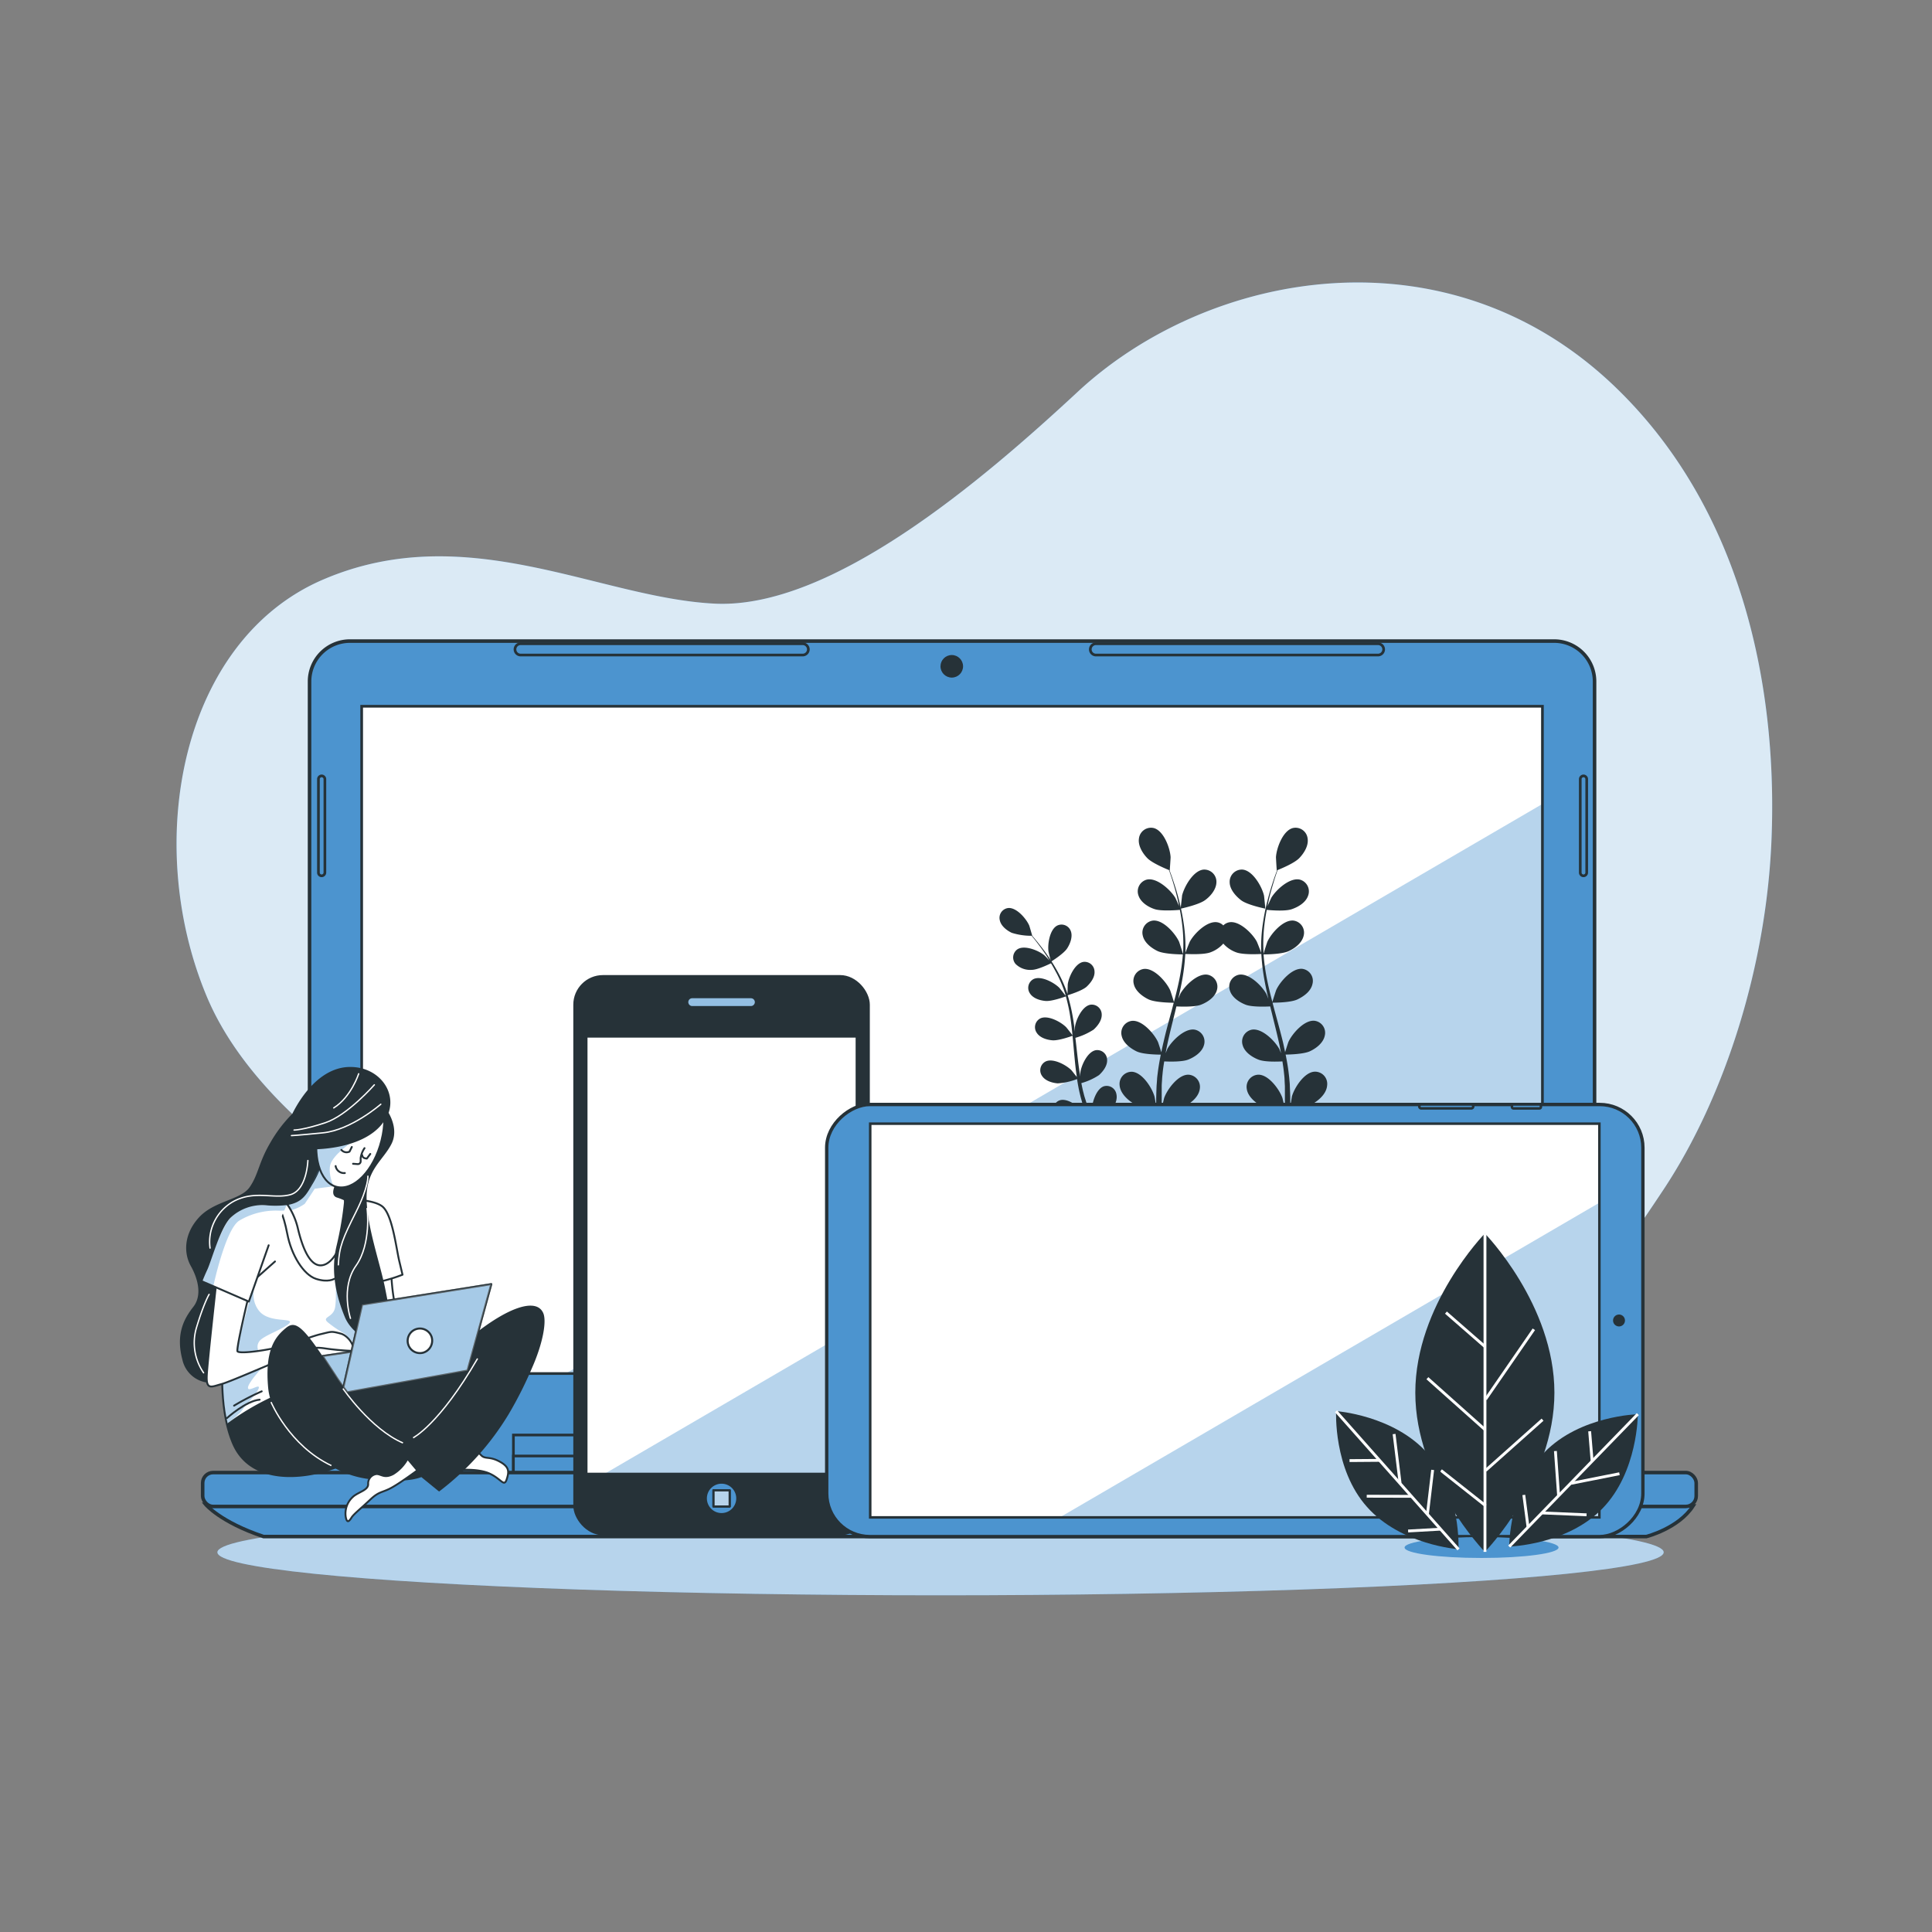 <svg xmlns="http://www.w3.org/2000/svg" xmlns:xlink="http://www.w3.org/1999/xlink" viewBox="0 0 500 500"><rect x="0" y="0" width="500" height="500" fill="#808080" stroke="none"/><defs><clipPath id="freepik--clip-path--inject-1--inject-132"><rect x="93.6" y="182.78" width="305.58" height="172.69" style="fill:#fff;stroke:#263238;stroke-miterlimit:10;stroke-width:0.69px"></rect></clipPath><clipPath id="freepik--clip-path-2--inject-1--inject-132"><path d="M83.48,299.75a24,24,0,0,1-2.65,6.3c-2,3.31-2.82,5.62-8.94,5.79S62.62,317,60,331.87s-4.14,31.29.33,41.72S78,383,86.62,379.88s10.6-12.91,10.76-23.5.17-27.32-1.49-35.77-6.45-10.26-8.61-10.92.67-4.64.67-4.64Z" style="fill:#fff;stroke:#263238;stroke-linecap:round;stroke-linejoin:round;stroke-width:0.485px"></path></clipPath><clipPath id="freepik--clip-path-3--inject-1--inject-132"><path d="M89.2,310.44a12.79,12.79,0,0,0-1.92-.75c-2.15-.66.67-4.64.67-4.64l-4.47-5.3a24,24,0,0,1-2.65,6.3c-1.69,2.81-2.55,4.9-6.53,5.57a18.29,18.29,0,0,1,2.72,6c1,4.31,3.14,11.26,7.12,9.61C87.92,325.66,90.79,316.59,89.2,310.44Z" style="fill:#fff;stroke:#263238;stroke-linecap:round;stroke-linejoin:round;stroke-width:0.485px"></path></clipPath><clipPath id="freepik--clip-path-4--inject-1--inject-132"><path d="M74.3,311.62a25.36,25.36,0,0,1-5.56.05A12.19,12.19,0,0,0,59.47,315c-2.65,2.64-5,11.25-6,13.41s-1.32,3.14-1.32,3.14l12.25,5.3,5.13-14.57" style="fill:#fff;stroke:#263238;stroke-linecap:round;stroke-linejoin:round;stroke-width:0.485px"></path></clipPath><clipPath id="freepik--clip-path-5--inject-1--inject-132"><ellipse cx="90.66" cy="293.11" rx="14.49" ry="8.32" transform="translate(-215.71 309.47) rotate(-75.87)" style="fill:#fff;stroke:#263238;stroke-linecap:round;stroke-linejoin:round;stroke-width:0.485px"></ellipse></clipPath><clipPath id="freepik--clip-path-6--inject-1--inject-132"><rect x="151.78" y="268.27" width="69.92" height="113.13" style="fill:#fff;stroke:#263238;stroke-miterlimit:10;stroke-width:0.528px"></rect></clipPath><clipPath id="freepik--clip-path-7--inject-1--inject-132"><rect x="268.62" y="247.39" width="101.89" height="188.71" transform="translate(661.31 22.19) rotate(90)" style="fill:#fff;stroke:#263238;stroke-miterlimit:10;stroke-width:0.652px"></rect></clipPath></defs><!--Devices--><g id="freepik--background-simple--inject-1--inject-132"><path d="M417.92,100.05C374.6,58.48,312.9,69.89,279,101.32c-24.77,23-63.79,56.35-94,54.9C155.05,154.77,120.81,134,83.6,150c-36.72,15.76-46.75,67.89-30.15,107.75,16.66,40,77.45,72.51,151,102.83a215,215,0,0,0,85.36,16.68s66.58-.69,91.6-16.7C401,348,409.39,339.75,430.57,307.78c16-24.2,26.72-58.22,27.92-91.18C460,176.33,450.28,131.11,417.92,100.05Z" style="fill:#4C94CF"></path><path d="M417.92,100.05C374.6,58.48,312.9,69.89,279,101.32c-24.77,23-63.79,56.35-94,54.9C155.05,154.77,120.81,134,83.6,150c-36.72,15.76-46.75,67.89-30.15,107.75,16.66,40,77.45,72.51,151,102.83a215,215,0,0,0,85.36,16.68s66.58-.69,91.6-16.7C401,348,409.39,339.75,430.57,307.78c16-24.2,26.72-58.22,27.92-91.18C460,176.33,450.28,131.11,417.92,100.05Z" style="fill:#fff;opacity:0.8"></path></g><g id="freepik--Shadow--inject-1--inject-132"><ellipse cx="243.41" cy="401.73" rx="187.15" ry="11.13" style="fill:#4C94CF"></ellipse><ellipse cx="243.41" cy="401.73" rx="187.15" ry="11.13" style="fill:#fff;opacity:0.6"></ellipse></g><g id="freepik--Laptop--inject-1--inject-132"><path d="M90.56,165.91H402.21a10.46,10.46,0,0,1,10.46,10.46V381.77a0,0,0,0,1,0,0H80.11a0,0,0,0,1,0,0V176.37A10.46,10.46,0,0,1,90.56,165.91Z" style="fill:#4C94CF;stroke:#263238;stroke-miterlimit:10;stroke-width:0.921px"></path><rect x="93.6" y="182.78" width="305.58" height="172.69" style="fill:#fff"></rect><g style="clip-path:url(#freepik--clip-path--inject-1--inject-132)"><polygon points="399.18 355.47 399.18 208.06 146.41 355.47 399.18 355.47" style="fill:#4C94CF;opacity:0.4;mix-blend-mode:multiply"></polygon></g><rect x="93.6" y="182.78" width="305.58" height="172.69" style="fill:none;stroke:#263238;stroke-miterlimit:10;stroke-width:0.69px"></rect><rect x="132.87" y="371.38" width="228.55" height="11.26" style="fill:#4C94CF;stroke:#263238;stroke-miterlimit:10;stroke-width:0.692px"></rect><rect x="132.87" y="376.81" width="228.55" height="5.84" style="fill:#4C94CF;stroke:#263238;stroke-miterlimit:10;stroke-width:0.692px"></rect><path d="M53.21,389.32s3.76,4.59,15,8.34H426.07s8.34-2.09,12.1-7.93Z" style="fill:#4C94CF;stroke:#263238;stroke-miterlimit:10;stroke-width:0.921px"></path><rect x="52.45" y="381.1" width="386.53" height="8.77" rx="2.7" style="fill:#4C94CF;stroke:#263238;stroke-miterlimit:10;stroke-width:0.921px"></rect><circle cx="246.32" cy="172.44" r="2.92" style="fill:#263238"></circle><path d="M207.74,169.52h-73a1.46,1.46,0,0,1-1.46-1.46h0a1.46,1.46,0,0,1,1.46-1.46h73a1.47,1.47,0,0,1,1.46,1.46h0A1.46,1.46,0,0,1,207.74,169.52Z" style="fill:#4C94CF;stroke:#263238;stroke-miterlimit:10;stroke-width:0.692px"></path><path d="M356.63,169.52h-73a1.46,1.46,0,0,1-1.46-1.46h0a1.47,1.47,0,0,1,1.46-1.46h73a1.46,1.46,0,0,1,1.46,1.46h0A1.46,1.46,0,0,1,356.63,169.52Z" style="fill:#4C94CF;stroke:#263238;stroke-miterlimit:10;stroke-width:0.692px"></path><path d="M409.81,226.66h0a.84.84,0,0,1-.84-.83V201.64a.85.85,0,0,1,.84-.84h0a.84.84,0,0,1,.83.84v24.19A.83.83,0,0,1,409.81,226.66Z" style="fill:#4C94CF;stroke:#263238;stroke-miterlimit:10;stroke-width:0.692px"></path><path d="M83.24,226.66h0a.83.83,0,0,1-.83-.83V201.64a.84.84,0,0,1,.83-.84h0a.85.85,0,0,1,.84.84v24.19A.84.84,0,0,1,83.24,226.66Z" style="fill:#4C94CF;stroke:#263238;stroke-miterlimit:10;stroke-width:0.692px"></path></g><g id="freepik--plants-1--inject-1--inject-132"><path d="M311.81,233c1.42-1,2.95-2.78,3-4.66a3.16,3.16,0,0,0-3.33-3.29c-2.65.24-5,4.4-5.56,6.71,0,.2-.4,3.41-.35,3.4S310.13,234.19,311.81,233Z" style="fill:#263238"></path><path d="M288.92,283.14a2.56,2.56,0,0,0-3.27-2c-2,.69-3.13,4.44-3.1,6.38,0,.12.19,1.58.3,2.32-.23-.57-.45-1.15-.68-1.75-.33-.87-.65-1.79-1-2.69l-.45-1.43c-.16-.48-.26-1-.39-1.44-.18-.72-.33-1.47-.48-2.22a16.24,16.24,0,0,0,4.58-2.08c1.09-1,2.2-2.47,2.09-4a2.56,2.56,0,0,0-2.93-2.44c-2.13.38-3.77,3.92-4,5.84,0,.06,0,.47,0,1-.12-.74-.25-1.47-.35-2.22-.3-2.12-.53-4.29-.77-6.46-.05-.46-.11-.91-.16-1.36a17.27,17.27,0,0,0,4.72-2.13c1.09-1,2.2-2.47,2.09-4a2.57,2.57,0,0,0-2.93-2.44c-2.13.38-3.77,3.92-4,5.84,0,.07,0,.56,0,1.1-.15-1.17-.31-2.35-.51-3.51a46,46,0,0,0-1.37-5.89c.27-.08,3.64-1.1,4.87-2.17,1.08-1,2.2-2.47,2.08-4a2.56,2.56,0,0,0-2.93-2.44c-2.13.38-3.77,3.92-4,5.84,0,.13-.06,1.91-.05,2.54a.19.19,0,0,1,0-.07,33.68,33.68,0,0,0-2.37-5.44,44.63,44.63,0,0,0-2.78-4.52c-.93-1.36-1.86-2.54-2.7-3.58-.45-.56-.88-1.07-1.28-1.53h0s-.72-2.51-.79-2.67c-.77-1.77-3.3-4.74-5.46-4.52a2.55,2.55,0,0,0-2.16,3.13c.3,1.5,1.78,2.65,3.09,3.28a16.73,16.73,0,0,0,5.15.77c.41.5.84,1,1.3,1.62.81,1.06,1.72,2.26,2.61,3.63.24.37.48.77.72,1.15-.54-.56-1.29-1.33-1.38-1.39-1.5-1.22-5.11-2.69-6.92-1.51a2.57,2.57,0,0,0-.48,3.79A5.36,5.36,0,0,0,267,251c1.5,0,4.34-1.4,5-1.7.53.86,1,1.76,1.53,2.73a33,33,0,0,1,2.22,5.42c0,.11,0,.23.08.34-.22-.33-1.55-2-1.66-2.13-1.36-1.38-4.79-3.24-6.72-2.26a2.56,2.56,0,0,0-.89,3.71c.82,1.28,2.62,1.83,4.06,1.94,1.66.13,5.1-1.14,5.23-1.19a45.42,45.42,0,0,1,1.2,5.73c.21,1.43.37,2.88.51,4.35-.29-.42-1.54-2-1.64-2.1-1.36-1.38-4.79-3.23-6.72-2.26a2.56,2.56,0,0,0-.89,3.71c.82,1.29,2.62,1.83,4.06,1.94,1.62.13,4.92-1.07,5.2-1.17.07.66.13,1.33.19,2,.2,2.18.38,4.36.63,6.51.09.74.2,1.47.31,2.2-.46-.61-1.33-1.7-1.41-1.79-1.36-1.37-4.79-3.23-6.72-2.25a2.55,2.55,0,0,0-.9,3.7c.83,1.29,2.63,1.83,4.07,1.94a16.66,16.66,0,0,0,5-1.11c.19,1.22.4,2.42.67,3.59.13.51.23,1,.38,1.5s.27,1,.41,1.44c.32,1,.61,1.87.93,2.77.16.45.32.87.48,1.31-.37-.69-1-1.77-1.06-1.86-1.13-1.56-4.24-3.92-6.3-3.25a2.56,2.56,0,0,0-1.44,3.53c.62,1.4,2.32,2.21,3.72,2.54s4.89-.29,5.29-.37c.4,1.07.8,2.11,1.18,3.08,1.23,3.06,2.36,5.56,3.18,7.3s1.33,2.72,1.33,2.72h0a.75.75,0,0,0,1,.3.76.76,0,0,0,.3-1s-.51-.94-1.36-2.65-2-4.15-3.3-7.15c-.37-.87-.75-1.79-1.13-2.74.39-.19,3.44-1.66,4.46-2.88S289.26,284.63,288.92,283.14Z" style="fill:#263238"></path><path d="M272,248.88s3.23-2,4.16-3.41c.8-1.21,1.47-3,1-4.4a2.56,2.56,0,0,0-3.47-1.57c-2,.92-2.6,4.77-2.35,6.69C271.34,246.35,272,248.9,272,248.88Z" style="fill:#263238"></path><path d="M321.22,233c1.67,1.24,6.25,2.16,6.25,2.16s-.3-3.2-.35-3.4c-.53-2.31-2.9-6.47-5.55-6.71a3.15,3.15,0,0,0-3.33,3.29C318.26,230.17,319.79,231.9,321.22,233Z" style="fill:#263238"></path><path d="M340.22,277.35c-2.65.11-5.24,4.14-5.88,6.43,0,.13-.28,1.64-.42,2.6,0-.58,0-1.13,0-1.72,0-1.17-.06-2.34-.11-3.59,0-.6-.08-1.21-.13-1.83s-.14-1.26-.21-1.89c-.19-1.47-.45-2.94-.75-4.43,1,0,4.66-.11,6.27-.85s3.45-2.14,3.85-4a3.13,3.13,0,0,0-2.6-3.89c-2.64-.31-5.81,3.29-6.79,5.46-.06.13-.59,1.76-.86,2.66-.19-.89-.37-1.78-.58-2.67-.63-2.58-1.35-5.17-2.05-7.76-.22-.79-.42-1.59-.63-2.38.57,0,4.73,0,6.49-.86s3.45-2.14,3.85-4a3.14,3.14,0,0,0-2.6-3.89c-2.64-.3-5.8,3.3-6.78,5.46-.08.16-.84,2.51-1,3.12-.46-1.75-.9-3.49-1.26-5.23A54.55,54.55,0,0,1,327,247c.31,0,4.71,0,6.53-.86,1.61-.74,3.45-2.14,3.86-4a3.15,3.15,0,0,0-2.61-3.89c-2.64-.3-5.8,3.3-6.78,5.46-.08.17-.89,2.7-1,3.16,0-.13,0-.28,0-.42a40.45,40.45,0,0,1,.24-7.19c.15-1.32.36-2.58.6-3.79.86.09,4.68.43,6.43-.16s3.67-1.74,4.27-3.52a3.15,3.15,0,0,0-2.16-4.15c-2.6-.59-6.14,2.64-7.35,4.68-.06.11-.61,1.31-1,2.2.11-.55.22-1.12.34-1.64.45-2,1-3.73,1.46-5.29.28-.88.55-1.68.81-2.42.87-.35,4.35-1.78,5.61-3.09s2.45-3.24,2.16-5.09a3.14,3.14,0,0,0-3.83-2.69c-2.57.67-4.22,5.17-4.36,7.54,0,.2.18,3.43.22,3.41l.05,0c-.26.71-.54,1.47-.83,2.31-.51,1.55-1.08,3.31-1.57,5.27a55.86,55.86,0,0,0-1.29,6.39,41.08,41.08,0,0,0-.4,7.28v.09c-.26-.73-1.06-2.76-1.14-2.9-1.12-2.1-4.52-5.48-7.13-5a2.88,2.88,0,0,0-1.54.81,2.84,2.84,0,0,0-1.54-.81c-2.61-.47-6,2.91-7.12,5-.08.14-.89,2.17-1.15,2.9,0,0,0-.06,0-.09a41.06,41.06,0,0,0-.41-7.28,58.17,58.17,0,0,0-1.28-6.39c-.49-2-1.06-3.72-1.58-5.27-.29-.84-.56-1.6-.83-2.31l.05,0s.23-3.21.22-3.41c-.13-2.37-1.79-6.87-4.36-7.54a3.14,3.14,0,0,0-3.83,2.69c-.29,1.85.93,3.82,2.16,5.09s4.74,2.74,5.61,3.09c.26.74.53,1.54.82,2.42.48,1.56,1,3.33,1.45,5.29.12.52.23,1.09.35,1.64-.39-.89-.93-2.09-1-2.2-1.21-2-4.75-5.27-7.34-4.68a3.14,3.14,0,0,0-2.16,4.15c.6,1.78,2.58,3,4.26,3.52s5.57.25,6.44.16c.23,1.21.44,2.47.59,3.79a40.43,40.43,0,0,1,.25,7.19c0,.14,0,.29-.05.42-.11-.46-.93-3-1-3.16-1-2.16-4.15-5.76-6.79-5.46a3.14,3.14,0,0,0-2.6,3.89c.4,1.83,2.24,3.23,3.85,4,1.82.84,6.22.86,6.53.86a56.26,56.26,0,0,1-1.05,7.11c-.37,1.74-.81,3.48-1.27,5.23-.16-.61-.92-3-1-3.12-1-2.16-4.15-5.76-6.79-5.46a3.14,3.14,0,0,0-2.6,3.89c.4,1.83,2.24,3.23,3.85,4,1.76.81,5.93.86,6.49.86-.21.79-.41,1.59-.63,2.38-.7,2.59-1.42,5.18-2,7.76-.22.89-.4,1.78-.59,2.67-.27-.9-.8-2.53-.86-2.66-1-2.17-4.15-5.77-6.79-5.46a3.14,3.14,0,0,0-2.6,3.89c.4,1.83,2.24,3.22,3.85,4s5.23.84,6.27.85c-.3,1.49-.56,3-.75,4.43-.07.63-.18,1.28-.21,1.89s-.09,1.23-.13,1.83c-.05,1.25-.09,2.42-.1,3.59,0,.59,0,1.14,0,1.72-.14-1-.39-2.47-.43-2.6-.64-2.29-3.22-6.32-5.88-6.43a3.15,3.15,0,0,0-3.16,3.45c.12,1.88,1.73,3.53,3.21,4.51s5.6,1.73,6.25,1.83c0,1.41,0,2.77,0,4.05.11,4.05.35,7.41.55,9.77s.37,3.7.37,3.7h0v0a.94.94,0,0,0,1.85-.28s-.19-1.3-.44-3.63-.56-5.65-.76-9.65c-.05-1.15-.1-2.38-.13-3.64.66-.06,4.71-.47,6.36-1.41s3.26-2.43,3.5-4.29a3.15,3.15,0,0,0-2.93-3.65c-2.66-.07-5.5,3.79-6.29,6-.05.14-.46,1.9-.64,2.8,0-.76,0-1.51,0-2.31,0-1.13,0-2.34,0-3.51,0-.6.07-1.21.1-1.83s.11-1.22.16-1.83c.1-.91.24-1.83.39-2.76,1.19.06,4.58.16,6.17-.45s3.59-1.91,4.1-3.71a3.14,3.14,0,0,0-2.34-4.05c-2.61-.48-6,2.91-7.13,5l-.44,1.09c.16-.9.33-1.8.53-2.7.56-2.57,1.22-5.17,1.87-7.78l.39-1.63c1,.05,4.68.2,6.35-.44s3.59-1.91,4.11-3.71a3.15,3.15,0,0,0-2.35-4.05c-2.61-.48-6,2.91-7.13,5,0,.08-.26.63-.51,1.26.33-1.42.64-2.84.91-4.26a54.55,54.55,0,0,0,.92-7.37c.56,0,4.73.26,6.54-.44a8.15,8.15,0,0,0,3.3-2.25,8.15,8.15,0,0,0,3.3,2.25c1.81.7,6,.47,6.54.44a56.2,56.2,0,0,0,.92,7.37c.27,1.42.58,2.84.91,4.26-.25-.63-.47-1.18-.51-1.26-1.12-2.09-4.51-5.48-7.13-5a3.14,3.14,0,0,0-2.34,4.05c.52,1.8,2.45,3.07,4.1,3.71s5.37.49,6.35.44c.13.55.26,1.09.4,1.63.64,2.61,1.3,5.21,1.87,7.78.2.9.36,1.8.53,2.7-.22-.55-.41-1-.45-1.09-1.12-2.09-4.51-5.48-7.13-5a3.14,3.14,0,0,0-2.34,4.05c.52,1.8,2.45,3.07,4.1,3.71s5,.51,6.18.45c.14.93.29,1.85.38,2.76.06.61.15,1.2.17,1.83s.06,1.23.09,1.83c0,1.17,0,2.38,0,3.51,0,.8,0,1.55,0,2.31-.19-.9-.6-2.66-.65-2.8-.79-2.24-3.63-6.1-6.29-6a3.15,3.15,0,0,0-2.93,3.65c.24,1.86,2,3.41,3.5,4.29s5.7,1.35,6.36,1.41c0,1.26-.07,2.49-.13,3.64-.19,4-.5,7.33-.75,9.65s-.45,3.63-.45,3.63a.94.94,0,0,0,1.85.28v0h0s.17-1.35.38-3.7.44-5.72.54-9.77c0-1.28.05-2.64.05-4.05.65-.1,4.66-.77,6.26-1.83s3.09-2.63,3.2-4.51A3.15,3.15,0,0,0,340.22,277.35Z" style="fill:#263238"></path></g><g id="freepik--Character--inject-1--inject-132"><path d="M101.19,328.23s.17,6.79,1.32,10.43a58.71,58.71,0,0,0,3,7.28s-4.3,2.32-6.29,2.49-4.63-8.78-4.63-14.9S96.89,325.58,101.19,328.23Z" style="fill:#fff;stroke:#263238;stroke-linecap:round;stroke-linejoin:round;stroke-width:0.485px"></path><path d="M89.2,310.44s7-.26,9.67,1.73,3.64,10.76,4.47,14.24l.83,3.48a38.68,38.68,0,0,1-6,1.82,17.41,17.41,0,0,0-2.32.33S93.74,320,91.26,316.48a45.61,45.61,0,0,0-4.14-5.14S86,310,89.2,310.44Z" style="fill:#fff;stroke:#263238;stroke-linecap:round;stroke-linejoin:round;stroke-width:0.485px"></path><path d="M83.48,299.75a24,24,0,0,1-2.65,6.3c-2,3.31-2.82,5.62-8.94,5.79S62.62,317,60,331.87s-4.14,31.29.33,41.72S78,383,86.62,379.88s10.6-12.91,10.76-23.5.17-27.32-1.49-35.77-6.45-10.26-8.61-10.92.67-4.64.67-4.64Z" style="fill:#fff"></path><g style="clip-path:url(#freepik--clip-path-2--inject-1--inject-132)"><path d="M66,332.24s-1.46,4,1.13,7.11,9,1.62,7.76,3.07-6.79,3.24-7.76,4.69a2.3,2.3,0,0,0-.16,2.59s-5.1.91-5.46.05,3-12.91,3-12.91Z" style="fill:#4C94CF;opacity:0.4;mix-blend-mode:multiply"></path><path d="M67.56,354.23s-3.55,3.88-3.39,5,3.39-1.45,2.75.16-3.4,4.21-4.21,5.5-4,3.58-4,3.58l-1.14-8.75-.22-1.53Z" style="fill:#4C94CF;opacity:0.4;mix-blend-mode:multiply"></path></g><path d="M83.48,299.75a24,24,0,0,1-2.65,6.3c-2,3.31-2.82,5.62-8.94,5.79S62.62,317,60,331.87s-4.14,31.29.33,41.72S78,383,86.62,379.88s10.6-12.91,10.76-23.5.17-27.32-1.49-35.77-6.45-10.26-8.61-10.92.67-4.64.67-4.64Z" style="fill:none;stroke:#263238;stroke-linecap:round;stroke-linejoin:round;stroke-width:0.485px"></path><path d="M89.2,310.44a12.79,12.79,0,0,0-1.92-.75c-2.15-.66.67-4.64.67-4.64l-4.47-5.3a24,24,0,0,1-2.65,6.3c-1.69,2.81-2.55,4.9-6.53,5.57a18.29,18.29,0,0,1,2.72,6c1,4.31,3.14,11.26,7.12,9.61C87.92,325.66,90.79,316.59,89.2,310.44Z" style="fill:#fff"></path><g style="clip-path:url(#freepik--clip-path-3--inject-1--inject-132)"><path d="M78.88,311.54a11,11,0,0,1-3.46,1.64l-1-1.71s4.13.51,8.26-9h0A13.68,13.68,0,0,0,86.4,307l-4.93.63" style="fill:#4C94CF;opacity:0.4;mix-blend-mode:multiply"></path></g><path d="M89.2,310.44a12.79,12.79,0,0,0-1.92-.75c-2.15-.66.67-4.64.67-4.64l-4.47-5.3a24,24,0,0,1-2.65,6.3c-1.69,2.81-2.55,4.9-6.53,5.57a18.29,18.29,0,0,1,2.72,6c1,4.31,3.14,11.26,7.12,9.61C87.92,325.66,90.79,316.59,89.2,310.44Z" style="fill:none;stroke:#263238;stroke-linecap:round;stroke-linejoin:round;stroke-width:0.485px"></path><line x1="66.41" y1="330.7" x2="71.17" y2="326.47" style="fill:none;stroke:#263238;stroke-linecap:round;stroke-linejoin:round;stroke-width:0.485px"></line><path d="M71.89,311.84s1.4,1.92,2.46,7.48,4.23,10.59,7.41,11.64,4.76,0,4.76,0" style="fill:none;stroke:#263238;stroke-linecap:round;stroke-linejoin:round;stroke-width:0.485px"></path><path d="M56.16,330.22s-2.48,22-2.65,25.82,1.32,2.82,3.81,2.16,16.72-7,20-8.12,3.81-1.49,6.46-1.16a66,66,0,0,0,7,.67c1.66,0-.17-3.81-2.65-4.47s-2.32-.5-5.13.16-7.29,2.65-12.09,3.64-8.94,1.33-9.43.83,3-14.9,3-14.9Z" style="fill:#fff;stroke:#263238;stroke-linecap:round;stroke-linejoin:round;stroke-width:0.485px"></path><path d="M74.3,311.62a25.36,25.36,0,0,1-5.56.05A12.19,12.19,0,0,0,59.47,315c-2.65,2.64-5,11.25-6,13.41s-1.32,3.14-1.32,3.14l12.25,5.3,5.13-14.57" style="fill:#fff"></path><g style="clip-path:url(#freepik--clip-path-4--inject-1--inject-132)"><path d="M74.17,311.51a61.57,61.57,0,0,1-7.25.35,9.92,9.92,0,0,0-7.6,3.72c-2.27,2.59-6.92,15.87-6.92,15.87l2.85,1.22s3.1-14.5,6.65-16.76a18.51,18.51,0,0,1,10.35-2.59c1,0,2.12-.07,2.83-.14Z" style="fill:#4C94CF;opacity:0.4;mix-blend-mode:multiply"></path></g><path d="M74.3,311.62a25.36,25.36,0,0,1-5.56.05A12.19,12.19,0,0,0,59.47,315c-2.65,2.64-5,11.25-6,13.41s-1.32,3.14-1.32,3.14l12.25,5.3,5.13-14.57" style="fill:none;stroke:#263238;stroke-linecap:round;stroke-linejoin:round;stroke-width:0.485px"></path><path d="M58.73,367s5-4.5,8.47-4.76" style="fill:none;stroke:#263238;stroke-linecap:round;stroke-linejoin:round;stroke-width:0.485px"></path><path d="M67.73,360.08a64.45,64.45,0,0,0-7.15,3.7" style="fill:none;stroke:#263238;stroke-linecap:round;stroke-linejoin:round;stroke-width:0.485px"></path><ellipse cx="90.66" cy="293.11" rx="14.49" ry="8.32" transform="translate(-215.71 309.47) rotate(-75.87)" style="fill:#fff"></ellipse><g style="clip-path:url(#freepik--clip-path-5--inject-1--inject-132)"><path d="M86.28,306.86c-.56-1.12-1.3-3.81-.77-5.51.81-2.58,5.17-5.48,5.17-5.48s-2,.48-4,.79-4.77.76-4.77.76l.69,4.84C83.53,304.44,84.66,306.22,86.28,306.86Z" style="fill:#4C94CF;opacity:0.4;mix-blend-mode:multiply"></path></g><ellipse cx="90.66" cy="293.11" rx="14.49" ry="8.32" transform="translate(-215.71 309.47) rotate(-75.87)" style="fill:none;stroke:#263238;stroke-linecap:round;stroke-linejoin:round;stroke-width:0.485px"></ellipse><path d="M82.66,302.69c-.76,1.5-3.12,6.18-5.56,7.72a8.13,8.13,0,0,1-2.23,1" style="fill:#4C94CF;opacity:0.4;mix-blend-mode:multiply"></path><path d="M86.64,327.23s.65,9.21,0,11.48-3.23,2.1-1.94,3.39a27.76,27.76,0,0,0,4.53,3.07l2.26,2.27L92,344s-1.62.49-3.24-5.17A69.52,69.52,0,0,1,86.64,327.23Z" style="fill:#4C94CF;opacity:0.4;mix-blend-mode:multiply"></path><path d="M94.34,297.14a6,6,0,0,0-1,2.55c0,.3,0,.57,0,.79a.73.73,0,0,1-.78.79l-1.19-.09" style="fill:none;stroke:#263238;stroke-linecap:round;stroke-linejoin:round;stroke-width:0.485px"></path><path d="M89.25,303.58a2.18,2.18,0,0,1-2.39-1.8" style="fill:none;stroke:#263238;stroke-linecap:round;stroke-linejoin:round;stroke-width:0.485px"></path><path d="M91.05,296.84l-.6,1.2a1.76,1.76,0,0,1-2.1-.45" style="fill:none;stroke:#263238;stroke-linecap:round;stroke-linejoin:round;stroke-width:0.485px"></path><path d="M95.83,298.64l-.89,1.2s-1.2,0-1.2-.9" style="fill:none;stroke:#263238;stroke-linecap:round;stroke-linejoin:round;stroke-width:0.485px"></path><path d="M100.57,288c2-5.89-2.87-12-10.14-11.87s-12.36,7.24-14.77,12.11a35.36,35.36,0,0,0-5.76,7.59c-3,5.13-3,8.11-5.3,11.42s-9.1,3.48-13.08,7.79-4,9.27-2.15,12.58,3,7.61.66,10.59-4.63,7-2.81,13.75a7.59,7.59,0,0,0,6.38,5.84,7,7,0,0,1-.09-1.71c.13-3,1.65-16.81,2.32-22.92l-3.64-1.58s.33-1,1.32-3.14,3.31-10.77,6-13.41a12.19,12.19,0,0,1,9.27-3.32,25.36,25.36,0,0,0,5.56-.05A6.92,6.92,0,0,0,79.64,308l0,0,.26-.43,0-.05c.28-.46.56-.95.87-1.46a25.22,25.22,0,0,0,1.84-3.79,16.61,16.61,0,0,1-.8-4.84c3.26-.11,12.28-.91,16.84-6.27.27-.33.52-.66.74-1a24.23,24.23,0,0,1-.72,5,20.23,20.23,0,0,1-5.47,9.92l-.48.41-.3.24c-.15.11-.29.22-.44.31a3,3,0,0,1-.33.21,4.64,4.64,0,0,1-.42.25l-.35.18-.42.18-.35.13-.42.13-.35.09a5.11,5.11,0,0,1-2.27,0l-.29-.1a2.94,2.94,0,0,0-.29,1.95,1,1,0,0,0,.73.68h0a12.52,12.52,0,0,1,1.87.73,85.5,85.5,0,0,1-2,12c-1.66,6.95.16,13.57,2.15,18.37s8.11,7.78,10.26,5,1.49-5.79.17-12.42-4.8-16.22-4.8-23.51,4.3-9.6,6.46-13.9C102.88,292.9,101.5,289.62,100.57,288Z" style="fill:#263238"></path><path d="M98.55,285.77s-7.64,6.69-15,7.41-8.12.71-8.12.71" style="fill:none;stroke:#fff;stroke-linecap:round;stroke-linejoin:round;stroke-width:0.346px"></path><path d="M96.88,280.75s-6.93,7.89-12.66,9.8-8.12,1.91-8.12,1.91" style="fill:none;stroke:#fff;stroke-linecap:round;stroke-linejoin:round;stroke-width:0.346px"></path><path d="M92.82,277.89s-1.91,6-6.45,8.84" style="fill:none;stroke:#fff;stroke-linecap:round;stroke-linejoin:round;stroke-width:0.346px"></path><path d="M79.68,300.34s-.24,7.65-4.54,8.84-9.07-1.19-14.57,1.67A12,12,0,0,0,54.36,323" style="fill:none;stroke:#fff;stroke-linecap:round;stroke-linejoin:round;stroke-width:0.346px"></path><path d="M52.69,355.28a13.69,13.69,0,0,1-1.91-11.46c1.91-6.45,3.34-8.84,3.34-8.84" style="fill:none;stroke:#fff;stroke-linecap:round;stroke-linejoin:round;stroke-width:0.346px"></path><path d="M95,312.76s1.19,9.08-2.87,14.81-1.43,13.62-1.43,13.62" style="fill:none;stroke:#fff;stroke-linecap:round;stroke-linejoin:round;stroke-width:0.346px"></path><path d="M95.21,304.4s.24,2.63-3.11,9.32-4.3,8.84-4.54,13.62" style="fill:none;stroke:#fff;stroke-linecap:round;stroke-linejoin:round;stroke-width:0.346px"></path><path d="M118.14,380.46s5.37-.52,8.48.86,3.81,3.63,4.5,1.56.69-3.29-1.9-4.67-3.64-.52-4.67-1.56a7.54,7.54,0,0,0-1.73-1.38s-2.77-.35-2.95,1.21-2.76,2.07-2.76,2.07Z" style="fill:#fff;stroke:#263238;stroke-miterlimit:10;stroke-width:0.485px"></path><path d="M140.59,339.82c-1.82-4.14-9.41-1.3-18.21,5.79-11.39,9.18-20.24,11.32-25,11.69v-.15c-2.48-1.16-6-1.21-10.19-.53-.13-.19-.26-.38-.38-.58-8-12.41-10.1-14.56-12.75-12.41s-5.63,5.46-4.64,15.73a15,15,0,0,0,.46,2.39,66.5,66.5,0,0,0-11.18,6.73,29.67,29.67,0,0,0,1.62,5.11c4.45,10.4,17.63,9.45,26.24,6.32a25.5,25.5,0,0,0,8.36,2.79c6.82.85,11.43.6,14.13-.43l4.58,3.74a71.64,71.64,0,0,0,18-20,101.48,101.48,0,0,0,6.06-12C140.54,347.56,141.51,341.9,140.59,339.82Z" style="fill:#263238"></path><path d="M86.79,356a44.34,44.34,0,0,0,3.12,4.29L121,354.71l-9.79-7.84-27.73,4.06C84.43,352.39,85.54,354.09,86.79,356Z" style="fill:#4C94CF;stroke:#263238;stroke-linecap:round;stroke-linejoin:round;stroke-width:0.485px"></path><path d="M86.79,356a44.34,44.34,0,0,0,3.12,4.29L121,354.71l-9.79-7.84-27.73,4.06C84.43,352.39,85.54,354.09,86.79,356Z" style="fill:#fff;stroke:#263238;stroke-linecap:round;stroke-linejoin:round;stroke-width:0.528px;opacity:0.5"></path><path d="M93.71,337.63,88.87,359c.34.45.69.89,1,1.32L121,354.71l6.15-22.38Z" style="fill:#4C94CF;stroke:#263238;stroke-linecap:round;stroke-linejoin:round;stroke-width:0.485px"></path><path d="M109.55,350.06a3.18,3.18,0,1,1,2.17-4A3.24,3.24,0,0,1,109.55,350.06Z" style="fill:#fff"></path><path d="M93.71,337.63,88.87,359c.34.45.69.89,1,1.32L121,354.71l6.15-22.38Z" style="fill:#fff;stroke:#263238;stroke-linecap:round;stroke-linejoin:round;stroke-width:0.528px;opacity:0.5"></path><path d="M109.55,350.06a3.18,3.18,0,1,1,2.17-4A3.24,3.24,0,0,1,109.55,350.06Z" style="fill:#fff;stroke:#263238;stroke-linecap:round;stroke-linejoin:round;stroke-width:0.528px"></path><path d="M108,380.53s-4.28,3.18-6.69,4.5-3.18.87-5.49,3.07-4.27,3.73-4.82,4.61-1.21,1.75-1.54-.22a5.84,5.84,0,0,1,2.2-5.38c1.53-1.1,3.62-1.54,3.62-3a2.45,2.45,0,0,1,2.19-2.63c1.21,0,2,1.2,4.28,0a10.54,10.54,0,0,0,3.73-3.95Z" style="fill:#fff;stroke:#263238;stroke-miterlimit:10;stroke-width:0.485px"></path><path d="M70.14,362.85s4.73,11.31,15.63,16.45" style="fill:none;stroke:#fff;stroke-miterlimit:10;stroke-width:0.346px"></path><path d="M106.91,372.11s6.77-3.39,16.69-20.53" style="fill:none;stroke:#fff;stroke-miterlimit:10;stroke-width:0.346px"></path><path d="M88.76,359.35s7.17,10.51,15.53,14.09" style="fill:none;stroke:#fff;stroke-miterlimit:10;stroke-width:0.346px"></path></g><g id="freepik--Mobile--inject-1--inject-132"><rect x="148.37" y="252.35" width="76.74" height="144.96" rx="7.67" style="fill:#263238"></rect><rect x="151.78" y="268.27" width="69.92" height="113.13" style="fill:#fff"></rect><g style="clip-path:url(#freepik--clip-path-6--inject-1--inject-132)"><polygon points="221.7 343.38 156.52 381.39 221.7 381.39 221.7 343.38" style="fill:#4C94CF;opacity:0.4;mix-blend-mode:multiply"></polygon></g><rect x="151.78" y="268.27" width="69.92" height="113.13" style="fill:none;stroke:#263238;stroke-miterlimit:10;stroke-width:0.528px"></rect><path d="M194.34,260.35h-15.2a1,1,0,0,1-1-1h0a1,1,0,0,1,1-1h15.2a1,1,0,0,1,1,1h0A1,1,0,0,1,194.34,260.35Z" style="fill:#4C94CF"></path><path d="M194.34,260.35h-15.2a1,1,0,0,1-1-1h0a1,1,0,0,1,1-1h15.2a1,1,0,0,1,1,1h0A1,1,0,0,1,194.34,260.35Z" style="fill:#fff;opacity:0.4"></path><path d="M190.89,387.78a4.15,4.15,0,1,0-4.15,4.15A4.15,4.15,0,0,0,190.89,387.78Z" style="fill:#4C94CF;stroke:#263238;stroke-miterlimit:10;stroke-width:0.704px"></path><rect x="184.64" y="385.68" width="4.2" height="4.2" style="fill:#4C94CF;stroke:#263238;stroke-linecap:round;stroke-linejoin:round;stroke-width:0.528px"></rect><rect x="184.64" y="385.68" width="4.2" height="4.2" style="fill:#fff;stroke:#263238;stroke-linecap:round;stroke-linejoin:round;stroke-width:0.528px;opacity:0.6"></rect><rect x="184.64" y="385.68" width="4.2" height="4.2" style="fill:none;stroke:#263238;stroke-linecap:round;stroke-linejoin:round;stroke-width:0.528px"></rect></g><g id="freepik--Tablet--inject-1--inject-132"><rect x="263.65" y="236.13" width="111.83" height="211.23" rx="11.18" transform="translate(661.31 22.19) rotate(90)" style="fill:#4C94CF;stroke:#263238;stroke-miterlimit:10;stroke-width:0.869px"></rect><rect x="268.62" y="247.39" width="101.89" height="188.71" transform="translate(661.31 22.19) rotate(90)" style="fill:#fff"></rect><g style="clip-path:url(#freepik--clip-path-7--inject-1--inject-132)"><polygon points="413.92 311.26 274.29 392.69 413.92 392.69 413.92 311.26" style="fill:#4C94CF;opacity:0.4;mix-blend-mode:multiply"></polygon></g><rect x="268.62" y="247.39" width="101.89" height="188.71" transform="translate(661.31 22.19) rotate(90)" style="fill:none;stroke:#263238;stroke-miterlimit:10;stroke-width:0.652px"></rect><path d="M419,343.28a1.54,1.54,0,1,1,1.54-1.53A1.54,1.54,0,0,1,419,343.28Z" style="fill:#263238"></path><rect x="391.29" y="285.83" width="7.49" height="1.02" rx="0.37" transform="translate(790.07 572.69) rotate(180)" style="fill:#4C94CF;stroke:#263238;stroke-miterlimit:10;stroke-width:0.653px"></rect><path d="M367.82,286.85h12.93a.51.51,0,0,0,.52-.51h0a.51.51,0,0,0-.52-.51H367.82a.51.51,0,0,0-.51.51h0A.51.51,0,0,0,367.82,286.85Z" style="fill:#4C94CF;stroke:#263238;stroke-miterlimit:10;stroke-width:0.653px"></path></g><g id="freepik--plants-2--inject-1--inject-132"><path d="M403.35,400.5c0,1.49-8.92,2.7-19.92,2.7S363.5,402,363.5,400.5s8.92-2.71,19.93-2.71S403.35,399,403.35,400.5Z" style="fill:#4C94CF"></path><path d="M366.28,360.42c0,22.76,18,41.2,18,41.2s18-18.44,18-41.2-18-41.2-18-41.2S366.28,337.66,366.28,360.42Z" style="fill:#263238"></path><line x1="384.31" y1="401.62" x2="384.31" y2="319.22" style="fill:none;stroke:#fff;stroke-miterlimit:10;stroke-width:0.738px"></line><line x1="384.31" y1="348.51" x2="374.21" y2="339.7" style="fill:none;stroke:#fff;stroke-miterlimit:10;stroke-width:0.738px"></line><line x1="384.47" y1="362.13" x2="396.96" y2="344.02" style="fill:none;stroke:#fff;stroke-miterlimit:10;stroke-width:0.738px"></line><line x1="384.31" y1="369.98" x2="369.41" y2="356.68" style="fill:none;stroke:#fff;stroke-miterlimit:10;stroke-width:0.738px"></line><line x1="384.47" y1="380.55" x2="399.21" y2="367.41" style="fill:none;stroke:#fff;stroke-miterlimit:10;stroke-width:0.738px"></line><line x1="384.47" y1="389.68" x2="372.93" y2="380.55" style="fill:none;stroke:#fff;stroke-miterlimit:10;stroke-width:0.738px"></line><path d="M353.79,390c8.76,9.88,23.67,10.94,23.67,10.94s.73-14.93-8-24.81-23.67-10.94-23.67-10.94S345,380.17,353.79,390Z" style="fill:#263238"></path><line x1="377.46" y1="400.98" x2="345.76" y2="365.23" style="fill:none;stroke:#fff;stroke-miterlimit:10;stroke-width:0.738px"></line><line x1="357.03" y1="377.94" x2="349.26" y2="378" style="fill:none;stroke:#fff;stroke-miterlimit:10;stroke-width:0.738px"></line><line x1="362.34" y1="383.79" x2="360.79" y2="371.13" style="fill:none;stroke:#fff;stroke-miterlimit:10;stroke-width:0.738px"></line><line x1="365.29" y1="387.25" x2="353.71" y2="387.22" style="fill:none;stroke:#fff;stroke-miterlimit:10;stroke-width:0.738px"></line><line x1="369.43" y1="391.78" x2="370.77" y2="380.41" style="fill:none;stroke:#fff;stroke-miterlimit:10;stroke-width:0.738px"></line><line x1="372.94" y1="395.74" x2="364.42" y2="396.22" style="fill:none;stroke:#fff;stroke-miterlimit:10;stroke-width:0.738px"></line><path d="M399.73,375.83c-9.2,9.46-9.15,24.42-9.15,24.42s14.95-.39,24.14-9.86S423.87,366,423.87,366,408.92,366.36,399.73,375.83Z" style="fill:#263238"></path><line x1="390.58" y1="400.25" x2="423.87" y2="365.97" style="fill:none;stroke:#fff;stroke-miterlimit:10;stroke-width:0.738px"></line><line x1="412.04" y1="378.15" x2="411.4" y2="370.41" style="fill:none;stroke:#fff;stroke-miterlimit:10;stroke-width:0.738px"></line><line x1="406.6" y1="383.88" x2="419.11" y2="381.4" style="fill:none;stroke:#fff;stroke-miterlimit:10;stroke-width:0.738px"></line><line x1="403.36" y1="387.08" x2="402.54" y2="375.53" style="fill:none;stroke:#fff;stroke-miterlimit:10;stroke-width:0.738px"></line><line x1="399.16" y1="391.55" x2="410.6" y2="392.03" style="fill:none;stroke:#fff;stroke-miterlimit:10;stroke-width:0.738px"></line><line x1="395.47" y1="395.35" x2="394.36" y2="386.89" style="fill:none;stroke:#fff;stroke-miterlimit:10;stroke-width:0.738px"></line></g></svg>